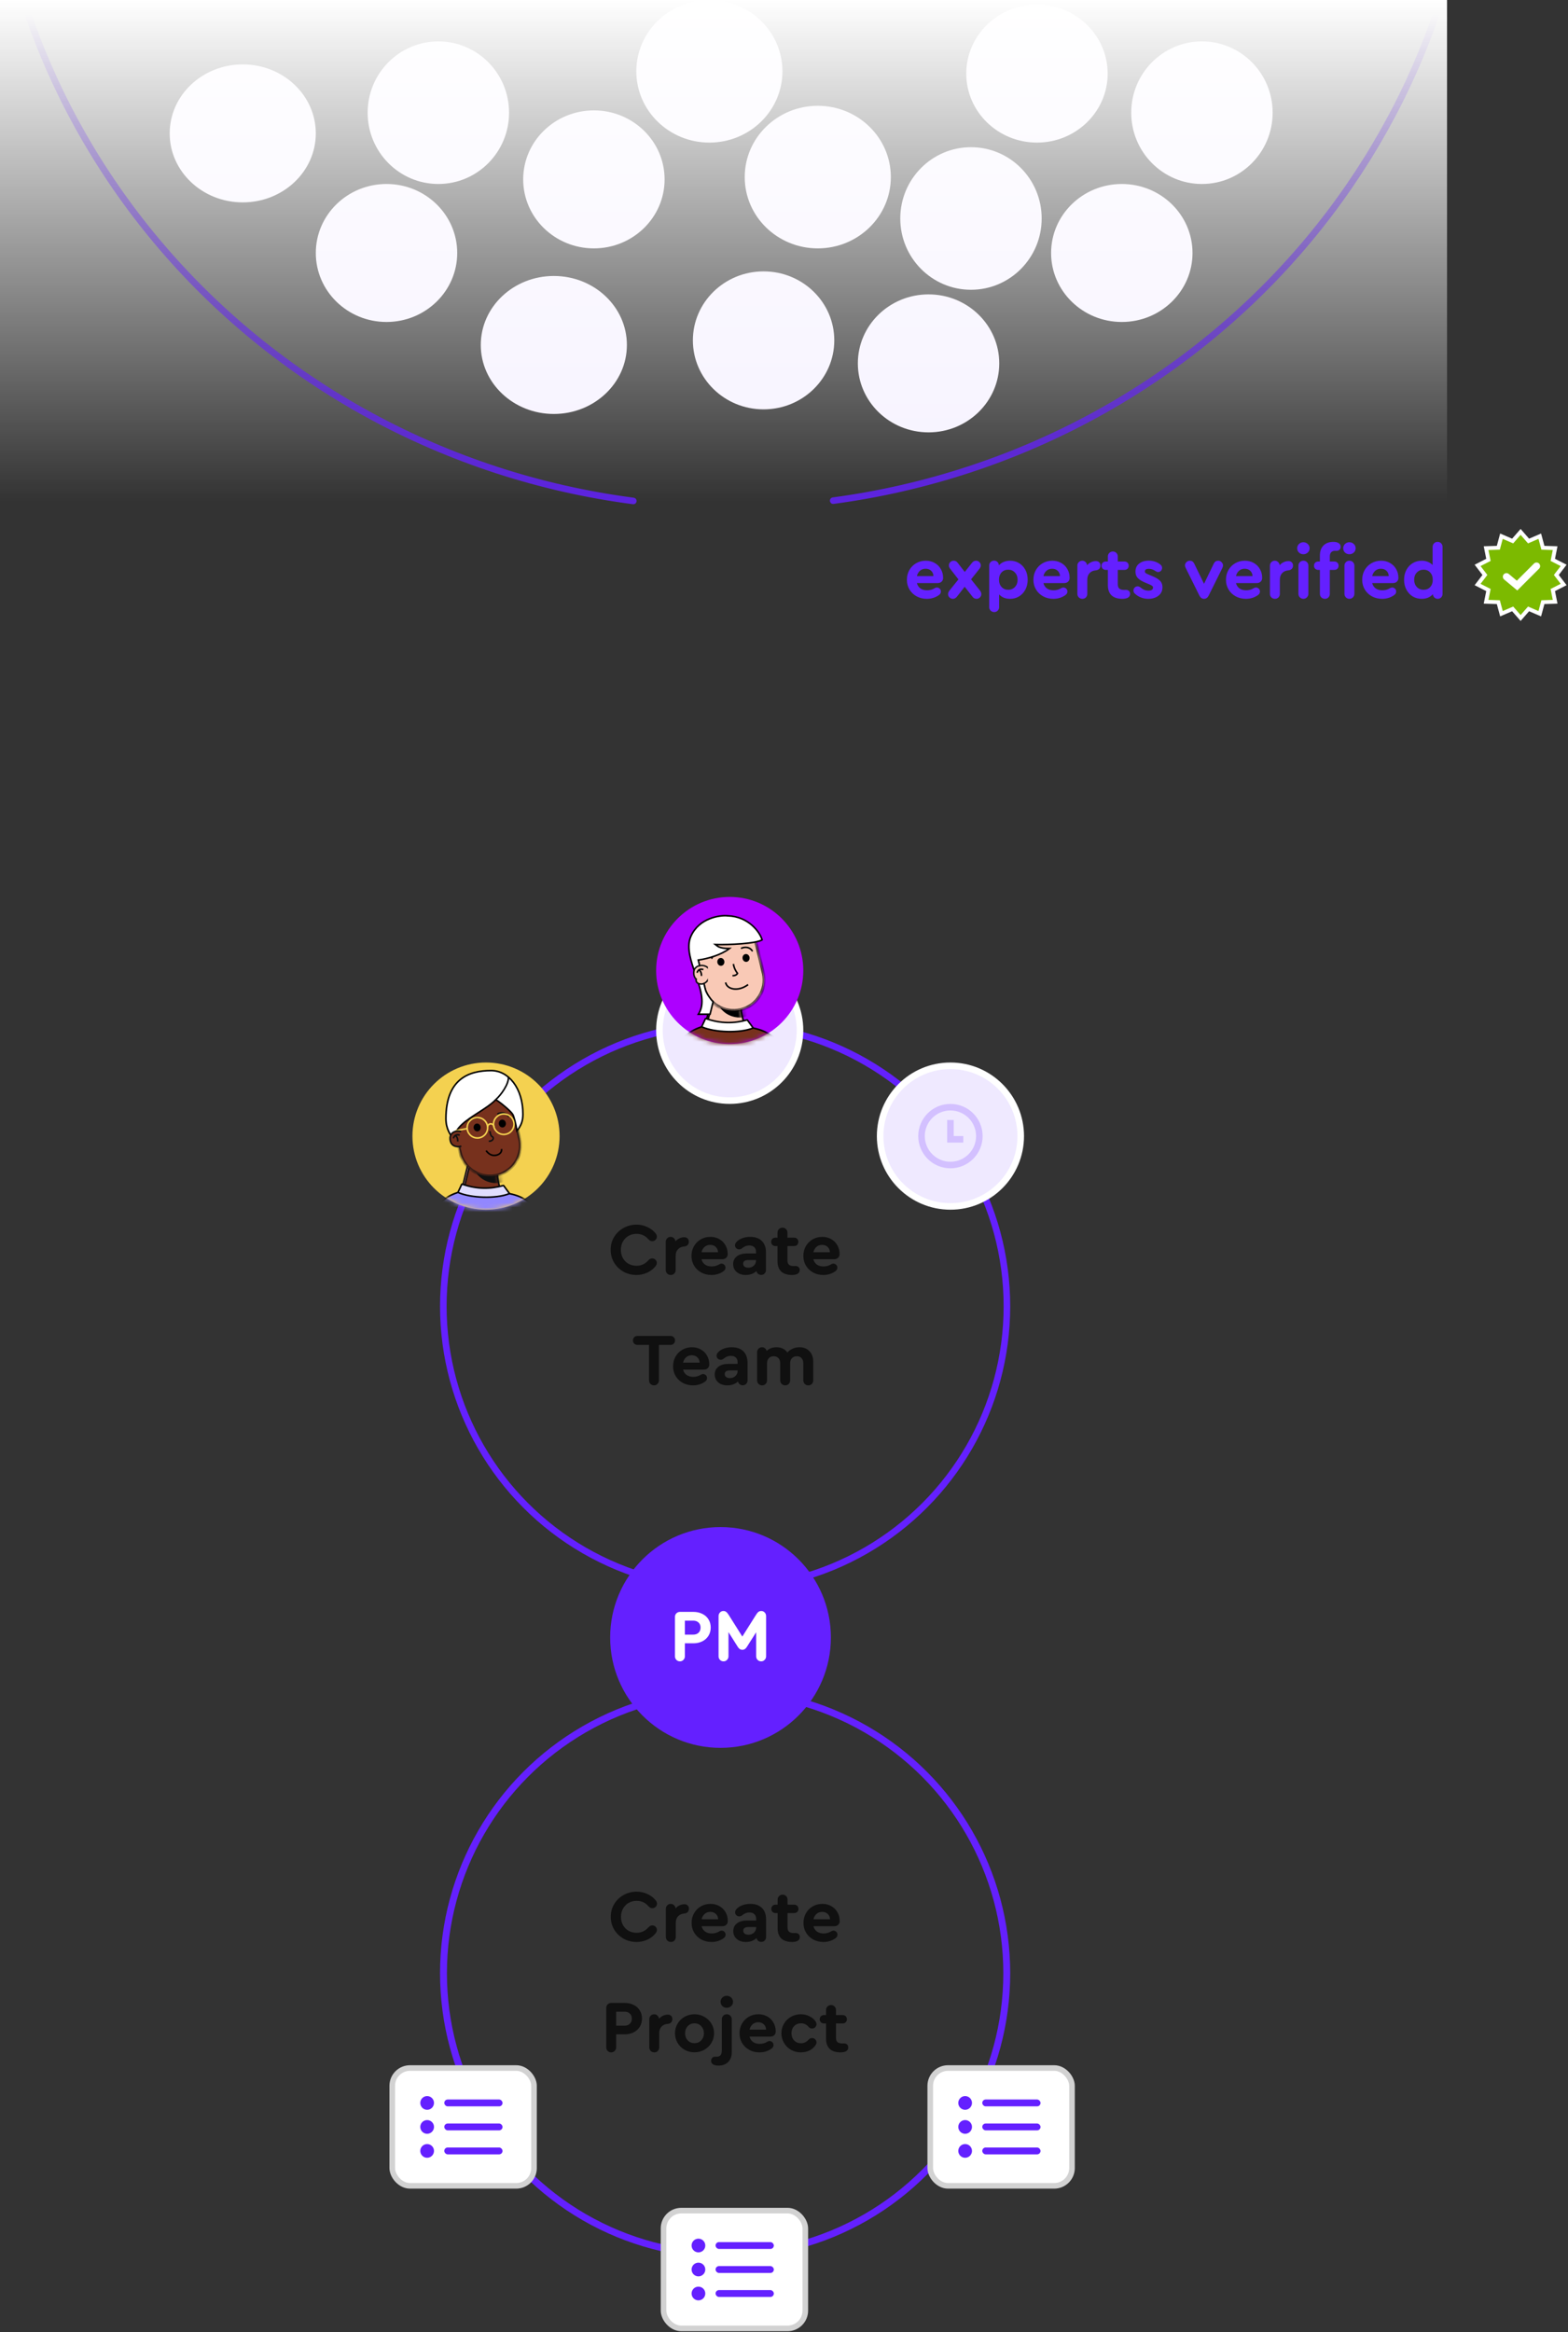 <svg width="341" height="507" viewBox="0 0 341 507" fill="none" xmlns="http://www.w3.org/2000/svg">
<rect x="0" y="0" width="341" height="507" fill="#333333" stroke="none"/>
<circle cx="157.695" cy="429" r="61.25" stroke="#6420FF" stroke-width="1.5"/>
<path d="M138.444 422.206C137.409 422.206 136.46 421.966 135.596 421.486C134.742 420.995 134.065 420.334 133.564 419.502C133.073 418.67 132.828 417.747 132.828 416.734C132.828 415.72 133.073 414.798 133.564 413.966C134.065 413.134 134.748 412.478 135.612 411.998C136.476 411.507 137.425 411.262 138.46 411.262C139.27 411.262 140.033 411.427 140.748 411.758C141.473 412.078 142.07 412.52 142.54 413.086C142.764 413.342 142.876 413.608 142.876 413.886C142.876 414.152 142.774 414.382 142.572 414.574C142.38 414.766 142.145 414.862 141.868 414.862C141.558 414.862 141.281 414.723 141.036 414.446C140.353 413.656 139.494 413.262 138.46 413.262C137.809 413.262 137.222 413.411 136.7 413.71C136.188 414.008 135.782 414.424 135.484 414.958C135.196 415.48 135.052 416.078 135.052 416.75C135.052 417.411 135.196 418.008 135.484 418.542C135.782 419.064 136.188 419.475 136.7 419.774C137.222 420.062 137.809 420.206 138.46 420.206C139.473 420.206 140.326 419.811 141.02 419.022C141.276 418.744 141.558 418.606 141.868 418.606C142.145 418.606 142.38 418.702 142.572 418.894C142.764 419.086 142.86 419.315 142.86 419.582C142.86 419.848 142.748 420.115 142.524 420.382C142.054 420.947 141.457 421.395 140.732 421.726C140.017 422.046 139.254 422.206 138.444 422.206ZM148.855 413.998C149.143 413.998 149.378 414.088 149.559 414.27C149.74 414.44 149.831 414.675 149.831 414.974C149.831 415.262 149.74 415.502 149.559 415.694C149.378 415.875 149.132 415.982 148.823 416.014C148.247 416.056 147.794 416.259 147.463 416.622C147.132 416.974 146.967 417.454 146.967 418.062V421.102C146.967 421.422 146.866 421.688 146.663 421.902C146.46 422.104 146.204 422.206 145.895 422.206C145.586 422.206 145.324 422.099 145.111 421.886C144.908 421.672 144.807 421.411 144.807 421.102V415.006C144.807 414.696 144.908 414.44 145.111 414.238C145.314 414.024 145.57 413.918 145.879 413.918C146.156 413.918 146.391 414.014 146.583 414.206C146.786 414.387 146.898 414.616 146.919 414.894C147.175 414.606 147.468 414.387 147.799 414.238C148.13 414.078 148.482 413.998 148.855 413.998ZM154.518 413.918C155.233 413.918 155.873 414.078 156.438 414.398C157.014 414.718 157.462 415.16 157.782 415.726C158.113 416.291 158.278 416.926 158.278 417.63V417.678C158.278 418.008 158.166 418.275 157.942 418.478C157.729 418.68 157.446 418.782 157.094 418.782H152.582C152.71 419.283 152.966 419.672 153.35 419.95C153.734 420.216 154.219 420.35 154.806 420.35C155.414 420.35 155.963 420.195 156.454 419.886C156.614 419.79 156.769 419.742 156.918 419.742C157.163 419.742 157.371 419.827 157.542 419.998C157.713 420.158 157.798 420.36 157.798 420.606C157.798 420.787 157.755 420.947 157.67 421.086C157.585 421.214 157.446 421.342 157.254 421.47C156.518 421.96 155.681 422.206 154.742 422.206C153.921 422.206 153.179 422.024 152.518 421.662C151.857 421.299 151.339 420.803 150.966 420.174C150.593 419.544 150.406 418.84 150.406 418.062C150.406 417.294 150.582 416.595 150.934 415.966C151.297 415.326 151.793 414.824 152.422 414.462C153.051 414.099 153.75 413.918 154.518 413.918ZM154.47 415.662C154.001 415.662 153.595 415.806 153.254 416.094C152.923 416.382 152.699 416.771 152.582 417.262H156.182C156.161 416.782 155.995 416.398 155.686 416.11C155.377 415.811 154.971 415.662 154.47 415.662ZM163.179 413.918C164.267 413.918 165.11 414.216 165.707 414.814C166.305 415.4 166.603 416.232 166.603 417.31V421.118C166.603 421.427 166.502 421.683 166.299 421.886C166.107 422.088 165.862 422.19 165.563 422.19C165.307 422.19 165.083 422.115 164.891 421.966C164.699 421.806 164.577 421.603 164.523 421.358C163.926 421.923 163.153 422.206 162.203 422.206C161.393 422.206 160.731 421.987 160.219 421.55C159.718 421.112 159.467 420.542 159.467 419.838C159.467 419.123 159.734 418.563 160.267 418.158C160.801 417.742 161.531 417.534 162.459 417.534H164.443V417.182C164.443 416.744 164.315 416.403 164.059 416.158C163.803 415.912 163.435 415.79 162.955 415.79C162.401 415.79 161.894 415.987 161.435 416.382C161.211 416.552 160.998 416.638 160.795 416.638C160.529 416.638 160.305 416.552 160.123 416.382C159.953 416.211 159.867 416.003 159.867 415.758C159.867 415.459 160.017 415.171 160.315 414.894C160.646 414.584 161.062 414.344 161.563 414.174C162.065 414.003 162.603 413.918 163.179 413.918ZM162.779 420.622C163.249 420.622 163.643 420.472 163.963 420.174C164.283 419.875 164.443 419.502 164.443 419.054V418.958H162.747C162.011 418.958 161.643 419.224 161.643 419.758C161.643 420.024 161.745 420.238 161.947 420.398C162.15 420.547 162.427 420.622 162.779 420.622ZM173.002 420.254C173.29 420.254 173.519 420.334 173.69 420.494C173.861 420.654 173.946 420.867 173.946 421.134C173.946 421.326 173.898 421.496 173.802 421.646C173.706 421.795 173.573 421.912 173.402 421.998C173.071 422.136 172.698 422.206 172.282 422.206C171.247 422.206 170.458 421.955 169.914 421.454C169.381 420.942 169.114 420.2 169.114 419.23V415.918H168.666C168.399 415.918 168.175 415.832 167.994 415.662C167.823 415.491 167.738 415.272 167.738 415.006C167.738 414.739 167.823 414.52 167.994 414.35C168.175 414.179 168.399 414.094 168.666 414.094H169.114V413.006C169.114 412.696 169.215 412.44 169.418 412.238C169.621 412.024 169.882 411.918 170.202 411.918C170.511 411.918 170.767 412.024 170.97 412.238C171.173 412.44 171.274 412.696 171.274 413.006V414.094H172.73C172.997 414.094 173.215 414.179 173.386 414.35C173.557 414.52 173.642 414.739 173.642 415.006C173.642 415.272 173.557 415.491 173.386 415.662C173.215 415.832 172.997 415.918 172.73 415.918H171.274V419.038C171.274 419.475 171.386 419.79 171.61 419.982C171.834 420.174 172.197 420.27 172.698 420.27L173.002 420.254ZM178.846 413.918C179.561 413.918 180.201 414.078 180.766 414.398C181.342 414.718 181.79 415.16 182.11 415.726C182.441 416.291 182.606 416.926 182.606 417.63V417.678C182.606 418.008 182.494 418.275 182.27 418.478C182.057 418.68 181.774 418.782 181.422 418.782H176.91C177.038 419.283 177.294 419.672 177.678 419.95C178.062 420.216 178.547 420.35 179.134 420.35C179.742 420.35 180.291 420.195 180.782 419.886C180.942 419.79 181.097 419.742 181.246 419.742C181.491 419.742 181.699 419.827 181.87 419.998C182.041 420.158 182.126 420.36 182.126 420.606C182.126 420.787 182.083 420.947 181.998 421.086C181.913 421.214 181.774 421.342 181.582 421.47C180.846 421.96 180.009 422.206 179.07 422.206C178.249 422.206 177.507 422.024 176.846 421.662C176.185 421.299 175.667 420.803 175.294 420.174C174.921 419.544 174.734 418.84 174.734 418.062C174.734 417.294 174.91 416.595 175.262 415.966C175.625 415.326 176.121 414.824 176.75 414.462C177.379 414.099 178.078 413.918 178.846 413.918ZM178.798 415.662C178.329 415.662 177.923 415.806 177.582 416.094C177.251 416.382 177.027 416.771 176.91 417.262H180.51C180.489 416.782 180.323 416.398 180.014 416.11C179.705 415.811 179.299 415.662 178.798 415.662ZM132.929 446.206C132.62 446.206 132.359 446.099 132.145 445.886C131.943 445.672 131.841 445.411 131.841 445.102V436.558C131.841 436.238 131.943 435.976 132.145 435.774C132.359 435.56 132.625 435.454 132.945 435.454H135.825C136.572 435.454 137.228 435.598 137.793 435.886C138.369 436.163 138.817 436.563 139.137 437.086C139.457 437.598 139.617 438.19 139.617 438.862C139.617 439.523 139.457 440.115 139.137 440.638C138.817 441.16 138.369 441.566 137.793 441.854C137.217 442.142 136.561 442.286 135.825 442.286H134.001V445.102C134.001 445.411 133.895 445.672 133.681 445.886C133.479 446.099 133.228 446.206 132.929 446.206ZM135.809 440.398C136.3 440.398 136.689 440.259 136.977 439.982C137.265 439.704 137.409 439.331 137.409 438.862C137.409 438.403 137.265 438.04 136.977 437.774C136.689 437.496 136.3 437.358 135.809 437.358H134.001V440.398H135.809ZM145.246 437.998C145.534 437.998 145.768 438.088 145.95 438.27C146.131 438.44 146.222 438.675 146.222 438.974C146.222 439.262 146.131 439.502 145.95 439.694C145.768 439.875 145.523 439.982 145.214 440.014C144.638 440.056 144.184 440.259 143.854 440.622C143.523 440.974 143.358 441.454 143.358 442.062V445.102C143.358 445.422 143.256 445.688 143.054 445.902C142.851 446.104 142.595 446.206 142.286 446.206C141.976 446.206 141.715 446.099 141.502 445.886C141.299 445.672 141.198 445.411 141.198 445.102V439.006C141.198 438.696 141.299 438.44 141.502 438.238C141.704 438.024 141.96 437.918 142.27 437.918C142.547 437.918 142.782 438.014 142.974 438.206C143.176 438.387 143.288 438.616 143.31 438.894C143.566 438.606 143.859 438.387 144.19 438.238C144.52 438.078 144.872 437.998 145.246 437.998ZM151.037 437.918C151.815 437.918 152.53 438.104 153.181 438.478C153.831 438.84 154.343 439.336 154.717 439.966C155.101 440.595 155.293 441.288 155.293 442.046C155.293 442.803 155.101 443.502 154.717 444.142C154.343 444.771 153.826 445.272 153.165 445.646C152.514 446.008 151.799 446.19 151.021 446.19C150.242 446.19 149.527 446.008 148.877 445.646C148.237 445.272 147.73 444.771 147.357 444.142C146.983 443.502 146.797 442.803 146.797 442.046C146.797 441.288 146.983 440.595 147.357 439.966C147.73 439.326 148.242 438.824 148.893 438.462C149.543 438.099 150.258 437.918 151.037 437.918ZM151.037 439.886C150.439 439.886 149.949 440.094 149.565 440.51C149.181 440.915 148.989 441.432 148.989 442.062C148.989 442.68 149.181 443.192 149.565 443.598C149.949 444.003 150.439 444.206 151.037 444.206C151.623 444.206 152.109 444.003 152.493 443.598C152.887 443.192 153.085 442.68 153.085 442.062C153.085 441.443 152.887 440.926 152.493 440.51C152.109 440.094 151.623 439.886 151.037 439.886ZM156.179 449.086C155.88 449.086 155.587 449.038 155.299 448.942C155.096 448.856 154.936 448.739 154.819 448.59C154.702 448.44 154.643 448.264 154.643 448.062C154.643 447.795 154.728 447.571 154.899 447.39C155.07 447.219 155.288 447.134 155.555 447.134L155.763 447.15C156.19 447.15 156.499 447.043 156.691 446.83C156.883 446.627 156.979 446.259 156.979 445.726V439.006C156.979 438.696 157.08 438.44 157.283 438.238C157.496 438.024 157.758 437.918 158.067 437.918C158.376 437.918 158.632 438.024 158.835 438.238C159.038 438.44 159.139 438.696 159.139 439.006V446.11C159.139 447.07 158.872 447.806 158.339 448.318C157.816 448.83 157.096 449.086 156.179 449.086ZM158.051 433.902C158.424 433.902 158.744 434.03 159.011 434.286C159.278 434.542 159.411 434.851 159.411 435.214C159.411 435.576 159.278 435.886 159.011 436.142C158.744 436.387 158.424 436.51 158.051 436.51C157.678 436.51 157.358 436.387 157.091 436.142C156.835 435.886 156.707 435.576 156.707 435.214C156.707 434.851 156.835 434.542 157.091 434.286C157.358 434.03 157.678 433.902 158.051 433.902ZM164.94 437.918C165.655 437.918 166.295 438.078 166.86 438.398C167.436 438.718 167.884 439.16 168.204 439.726C168.535 440.291 168.7 440.926 168.7 441.63V441.678C168.7 442.008 168.588 442.275 168.364 442.478C168.151 442.68 167.868 442.782 167.516 442.782H163.004C163.132 443.283 163.388 443.672 163.772 443.95C164.156 444.216 164.641 444.35 165.228 444.35C165.836 444.35 166.385 444.195 166.876 443.886C167.036 443.79 167.191 443.742 167.34 443.742C167.585 443.742 167.793 443.827 167.964 443.998C168.135 444.158 168.22 444.36 168.22 444.606C168.22 444.787 168.177 444.947 168.092 445.086C168.007 445.214 167.868 445.342 167.676 445.47C166.94 445.96 166.103 446.206 165.164 446.206C164.343 446.206 163.601 446.024 162.94 445.662C162.279 445.299 161.761 444.803 161.388 444.174C161.015 443.544 160.828 442.84 160.828 442.062C160.828 441.294 161.004 440.595 161.356 439.966C161.719 439.326 162.215 438.824 162.844 438.462C163.473 438.099 164.172 437.918 164.94 437.918ZM164.892 439.662C164.423 439.662 164.017 439.806 163.676 440.094C163.345 440.382 163.121 440.771 163.004 441.262H166.604C166.583 440.782 166.417 440.398 166.108 440.11C165.799 439.811 165.393 439.662 164.892 439.662ZM174.177 446.206C173.399 446.206 172.684 446.024 172.033 445.662C171.383 445.288 170.871 444.782 170.497 444.142C170.124 443.502 169.937 442.803 169.937 442.046C169.937 441.288 170.124 440.595 170.497 439.966C170.871 439.326 171.383 438.824 172.033 438.462C172.684 438.099 173.399 437.918 174.177 437.918C174.839 437.918 175.457 438.062 176.033 438.35C176.62 438.638 177.068 439.016 177.377 439.486C177.505 439.688 177.569 439.88 177.569 440.062C177.569 440.328 177.473 440.558 177.281 440.75C177.1 440.931 176.876 441.022 176.609 441.022C176.3 441.022 176.055 440.91 175.873 440.686C175.425 440.152 174.871 439.886 174.209 439.886C173.601 439.886 173.1 440.088 172.705 440.494C172.321 440.899 172.129 441.416 172.129 442.046C172.129 442.686 172.321 443.208 172.705 443.614C173.1 444.019 173.601 444.222 174.209 444.222C174.839 444.222 175.393 443.955 175.873 443.422C176.065 443.198 176.311 443.086 176.609 443.086C176.876 443.086 177.1 443.182 177.281 443.374C177.473 443.555 177.569 443.779 177.569 444.046C177.569 444.227 177.511 444.408 177.393 444.59C177.063 445.102 176.615 445.502 176.049 445.79C175.495 446.067 174.871 446.206 174.177 446.206ZM183.533 444.254C183.821 444.254 184.051 444.334 184.221 444.494C184.392 444.654 184.477 444.867 184.477 445.134C184.477 445.326 184.429 445.496 184.333 445.646C184.237 445.795 184.104 445.912 183.933 445.998C183.603 446.136 183.229 446.206 182.813 446.206C181.779 446.206 180.989 445.955 180.445 445.454C179.912 444.942 179.645 444.2 179.645 443.23V439.918H179.197C178.931 439.918 178.707 439.832 178.525 439.662C178.355 439.491 178.269 439.272 178.269 439.006C178.269 438.739 178.355 438.52 178.525 438.35C178.707 438.179 178.931 438.094 179.197 438.094H179.645V437.006C179.645 436.696 179.747 436.44 179.949 436.238C180.152 436.024 180.413 435.918 180.733 435.918C181.043 435.918 181.299 436.024 181.501 436.238C181.704 436.44 181.805 436.696 181.805 437.006V438.094H183.261C183.528 438.094 183.747 438.179 183.917 438.35C184.088 438.52 184.173 438.739 184.173 439.006C184.173 439.272 184.088 439.491 183.917 439.662C183.747 439.832 183.528 439.918 183.261 439.918H181.805V443.038C181.805 443.475 181.917 443.79 182.141 443.982C182.365 444.174 182.728 444.27 183.229 444.27L183.533 444.254Z" fill="#101010"/>
<rect x="85.305" y="449.61" width="30.827" height="25.61" rx="3.862" fill="white" stroke="#D2D2D2" stroke-width="1.22"/>
<circle cx="92.893" cy="457.198" r="1.491" fill="#6420FF"/>
<circle cx="92.893" cy="462.414" r="1.491" fill="#6420FF"/>
<circle cx="92.893" cy="467.631" r="1.491" fill="#6420FF"/>
<rect x="96.619" y="461.67" width="12.67" height="1.491" rx="0.745" fill="#6420FF"/>
<rect x="96.619" y="456.453" width="12.67" height="1.491" rx="0.745" fill="#6420FF"/>
<rect x="96.619" y="466.887" width="12.67" height="1.491" rx="0.745" fill="#6420FF"/>
<rect x="144.305" y="480.61" width="30.827" height="25.61" rx="3.862" fill="white" stroke="#D2D2D2" stroke-width="1.22"/>
<circle cx="151.893" cy="488.198" r="1.491" fill="#6420FF"/>
<circle cx="151.893" cy="493.414" r="1.491" fill="#6420FF"/>
<circle cx="151.893" cy="498.631" r="1.491" fill="#6420FF"/>
<rect x="155.619" y="492.67" width="12.67" height="1.491" rx="0.745" fill="#6420FF"/>
<rect x="155.619" y="487.453" width="12.67" height="1.491" rx="0.745" fill="#6420FF"/>
<rect x="155.619" y="497.887" width="12.67" height="1.491" rx="0.745" fill="#6420FF"/>
<rect x="202.305" y="449.61" width="30.827" height="25.61" rx="3.862" fill="white" stroke="#D2D2D2" stroke-width="1.22"/>
<circle cx="209.893" cy="457.198" r="1.491" fill="#6420FF"/>
<circle cx="209.893" cy="462.414" r="1.491" fill="#6420FF"/>
<circle cx="209.893" cy="467.631" r="1.491" fill="#6420FF"/>
<rect x="213.619" y="461.67" width="12.67" height="1.491" rx="0.745" fill="#6420FF"/>
<rect x="213.619" y="456.453" width="12.67" height="1.491" rx="0.745" fill="#6420FF"/>
<rect x="213.619" y="466.887" width="12.67" height="1.491" rx="0.745" fill="#6420FF"/>
<circle cx="156.695" cy="356" r="24" fill="#6420FF"/>
<path d="M147.874 361.192C147.565 361.192 147.303 361.085 147.09 360.872C146.887 360.659 146.786 360.397 146.786 360.088V351.544C146.786 351.224 146.887 350.963 147.09 350.76C147.303 350.547 147.57 350.44 147.89 350.44H150.77C151.517 350.44 152.173 350.584 152.738 350.872C153.314 351.149 153.762 351.549 154.082 352.072C154.402 352.584 154.562 353.176 154.562 353.848C154.562 354.509 154.402 355.101 154.082 355.624C153.762 356.147 153.314 356.552 152.738 356.84C152.162 357.128 151.506 357.272 150.77 357.272H148.946V360.088C148.946 360.397 148.839 360.659 148.626 360.872C148.423 361.085 148.173 361.192 147.874 361.192ZM150.754 355.384C151.245 355.384 151.634 355.245 151.922 354.968C152.21 354.691 152.354 354.317 152.354 353.848C152.354 353.389 152.21 353.027 151.922 352.76C151.634 352.483 151.245 352.344 150.754 352.344H148.946V355.384H150.754ZM165.55 350.248C165.849 350.248 166.1 350.355 166.302 350.568C166.505 350.781 166.606 351.048 166.606 351.368V360.088C166.606 360.397 166.5 360.659 166.286 360.872C166.084 361.085 165.833 361.192 165.534 361.192C165.225 361.192 164.964 361.085 164.75 360.872C164.548 360.659 164.446 360.397 164.446 360.088V354.872L162.462 357.992C162.313 358.237 162.158 358.413 161.998 358.52C161.838 358.627 161.652 358.68 161.438 358.68C161.236 358.68 161.049 358.627 160.878 358.52C160.718 358.413 160.564 358.237 160.414 357.992L158.43 354.84V360.088C158.43 360.397 158.324 360.659 158.11 360.872C157.908 361.085 157.657 361.192 157.358 361.192C157.049 361.192 156.788 361.085 156.574 360.872C156.372 360.659 156.27 360.397 156.27 360.088V351.368C156.27 351.048 156.372 350.781 156.574 350.568C156.777 350.355 157.028 350.248 157.326 350.248C157.561 350.248 157.758 350.312 157.918 350.44C158.089 350.557 158.27 350.771 158.462 351.08L161.438 355.8L164.414 351.08C164.606 350.771 164.782 350.557 164.942 350.44C165.113 350.312 165.316 350.248 165.55 350.248Z" fill="white"/>
<path d="M138.419 277.192C137.385 277.192 136.435 276.952 135.571 276.472C134.718 275.981 134.041 275.32 133.539 274.488C133.049 273.656 132.803 272.733 132.803 271.72C132.803 270.707 133.049 269.784 133.539 268.952C134.041 268.12 134.723 267.464 135.587 266.984C136.451 266.493 137.401 266.248 138.435 266.248C139.246 266.248 140.009 266.413 140.723 266.744C141.449 267.064 142.046 267.507 142.515 268.072C142.739 268.328 142.851 268.595 142.851 268.872C142.851 269.139 142.75 269.368 142.547 269.56C142.355 269.752 142.121 269.848 141.843 269.848C141.534 269.848 141.257 269.709 141.011 269.432C140.329 268.643 139.47 268.248 138.435 268.248C137.785 268.248 137.198 268.397 136.675 268.696C136.163 268.995 135.758 269.411 135.459 269.944C135.171 270.467 135.027 271.064 135.027 271.736C135.027 272.397 135.171 272.995 135.459 273.528C135.758 274.051 136.163 274.461 136.675 274.76C137.198 275.048 137.785 275.192 138.435 275.192C139.449 275.192 140.302 274.797 140.995 274.008C141.251 273.731 141.534 273.592 141.843 273.592C142.121 273.592 142.355 273.688 142.547 273.88C142.739 274.072 142.835 274.301 142.835 274.568C142.835 274.835 142.723 275.101 142.499 275.368C142.03 275.933 141.433 276.381 140.707 276.712C139.993 277.032 139.23 277.192 138.419 277.192ZM148.831 268.984C149.119 268.984 149.354 269.075 149.535 269.256C149.716 269.427 149.807 269.661 149.807 269.96C149.807 270.248 149.716 270.488 149.535 270.68C149.354 270.861 149.108 270.968 148.799 271C148.223 271.043 147.77 271.245 147.439 271.608C147.108 271.96 146.943 272.44 146.943 273.048V276.088C146.943 276.408 146.842 276.675 146.639 276.888C146.436 277.091 146.18 277.192 145.871 277.192C145.562 277.192 145.3 277.085 145.087 276.872C144.884 276.659 144.783 276.397 144.783 276.088V269.992C144.783 269.683 144.884 269.427 145.087 269.224C145.29 269.011 145.546 268.904 145.855 268.904C146.132 268.904 146.367 269 146.559 269.192C146.762 269.373 146.874 269.603 146.895 269.88C147.151 269.592 147.444 269.373 147.775 269.224C148.106 269.064 148.458 268.984 148.831 268.984ZM154.494 268.904C155.208 268.904 155.848 269.064 156.414 269.384C156.99 269.704 157.438 270.147 157.758 270.712C158.088 271.277 158.254 271.912 158.254 272.616V272.664C158.254 272.995 158.142 273.261 157.918 273.464C157.704 273.667 157.422 273.768 157.07 273.768H152.558C152.686 274.269 152.942 274.659 153.326 274.936C153.71 275.203 154.195 275.336 154.782 275.336C155.39 275.336 155.939 275.181 156.43 274.872C156.59 274.776 156.744 274.728 156.894 274.728C157.139 274.728 157.347 274.813 157.518 274.984C157.688 275.144 157.774 275.347 157.774 275.592C157.774 275.773 157.731 275.933 157.646 276.072C157.56 276.2 157.422 276.328 157.23 276.456C156.494 276.947 155.656 277.192 154.718 277.192C153.896 277.192 153.155 277.011 152.494 276.648C151.832 276.285 151.315 275.789 150.942 275.16C150.568 274.531 150.382 273.827 150.382 273.048C150.382 272.28 150.558 271.581 150.91 270.952C151.272 270.312 151.768 269.811 152.398 269.448C153.027 269.085 153.726 268.904 154.494 268.904ZM154.446 270.648C153.976 270.648 153.571 270.792 153.23 271.08C152.899 271.368 152.675 271.757 152.558 272.248H156.158C156.136 271.768 155.971 271.384 155.662 271.096C155.352 270.797 154.947 270.648 154.446 270.648ZM163.155 268.904C164.243 268.904 165.086 269.203 165.683 269.8C166.281 270.387 166.579 271.219 166.579 272.296V276.104C166.579 276.413 166.478 276.669 166.275 276.872C166.083 277.075 165.838 277.176 165.539 277.176C165.283 277.176 165.059 277.101 164.867 276.952C164.675 276.792 164.553 276.589 164.499 276.344C163.902 276.909 163.129 277.192 162.179 277.192C161.369 277.192 160.707 276.973 160.195 276.536C159.694 276.099 159.443 275.528 159.443 274.824C159.443 274.109 159.71 273.549 160.243 273.144C160.777 272.728 161.507 272.52 162.435 272.52H164.419V272.168C164.419 271.731 164.291 271.389 164.035 271.144C163.779 270.899 163.411 270.776 162.931 270.776C162.377 270.776 161.87 270.973 161.411 271.368C161.187 271.539 160.974 271.624 160.771 271.624C160.505 271.624 160.281 271.539 160.099 271.368C159.929 271.197 159.843 270.989 159.843 270.744C159.843 270.445 159.993 270.157 160.291 269.88C160.622 269.571 161.038 269.331 161.539 269.16C162.041 268.989 162.579 268.904 163.155 268.904ZM162.755 275.608C163.225 275.608 163.619 275.459 163.939 275.16C164.259 274.861 164.419 274.488 164.419 274.04V273.944H162.723C161.987 273.944 161.619 274.211 161.619 274.744C161.619 275.011 161.721 275.224 161.923 275.384C162.126 275.533 162.403 275.608 162.755 275.608ZM172.978 275.24C173.266 275.24 173.495 275.32 173.666 275.48C173.837 275.64 173.922 275.853 173.922 276.12C173.922 276.312 173.874 276.483 173.778 276.632C173.682 276.781 173.549 276.899 173.378 276.984C173.047 277.123 172.674 277.192 172.258 277.192C171.223 277.192 170.434 276.941 169.89 276.44C169.357 275.928 169.09 275.187 169.09 274.216V270.904H168.642C168.375 270.904 168.151 270.819 167.97 270.648C167.799 270.477 167.714 270.259 167.714 269.992C167.714 269.725 167.799 269.507 167.97 269.336C168.151 269.165 168.375 269.08 168.642 269.08H169.09V267.992C169.09 267.683 169.191 267.427 169.394 267.224C169.597 267.011 169.858 266.904 170.178 266.904C170.487 266.904 170.743 267.011 170.946 267.224C171.149 267.427 171.25 267.683 171.25 267.992V269.08H172.706C172.973 269.08 173.191 269.165 173.362 269.336C173.533 269.507 173.618 269.725 173.618 269.992C173.618 270.259 173.533 270.477 173.362 270.648C173.191 270.819 172.973 270.904 172.706 270.904H171.25V274.024C171.25 274.461 171.362 274.776 171.586 274.968C171.81 275.16 172.173 275.256 172.674 275.256L172.978 275.24ZM178.822 268.904C179.537 268.904 180.177 269.064 180.742 269.384C181.318 269.704 181.766 270.147 182.086 270.712C182.417 271.277 182.582 271.912 182.582 272.616V272.664C182.582 272.995 182.47 273.261 182.246 273.464C182.033 273.667 181.75 273.768 181.398 273.768H176.886C177.014 274.269 177.27 274.659 177.654 274.936C178.038 275.203 178.523 275.336 179.11 275.336C179.718 275.336 180.267 275.181 180.758 274.872C180.918 274.776 181.073 274.728 181.222 274.728C181.467 274.728 181.675 274.813 181.846 274.984C182.017 275.144 182.102 275.347 182.102 275.592C182.102 275.773 182.059 275.933 181.974 276.072C181.889 276.2 181.75 276.328 181.558 276.456C180.822 276.947 179.985 277.192 179.046 277.192C178.225 277.192 177.483 277.011 176.822 276.648C176.161 276.285 175.643 275.789 175.27 275.16C174.897 274.531 174.71 273.827 174.71 273.048C174.71 272.28 174.886 271.581 175.238 270.952C175.601 270.312 176.097 269.811 176.726 269.448C177.355 269.085 178.054 268.904 178.822 268.904ZM178.774 270.648C178.305 270.648 177.899 270.792 177.558 271.08C177.227 271.368 177.003 271.757 176.886 272.248H180.486C180.465 271.768 180.299 271.384 179.99 271.096C179.681 270.797 179.275 270.648 178.774 270.648ZM142.219 301.192C141.92 301.192 141.664 301.085 141.451 300.872C141.248 300.659 141.147 300.397 141.147 300.088V292.392H138.635C138.358 292.392 138.123 292.301 137.931 292.12C137.739 291.928 137.643 291.693 137.643 291.416C137.643 291.139 137.739 290.909 137.931 290.728C138.123 290.536 138.358 290.44 138.635 290.44H145.819C146.107 290.44 146.342 290.536 146.523 290.728C146.715 290.909 146.811 291.139 146.811 291.416C146.811 291.693 146.715 291.928 146.523 292.12C146.331 292.301 146.096 292.392 145.819 292.392H143.307V300.088C143.307 300.397 143.2 300.659 142.987 300.872C142.784 301.085 142.528 301.192 142.219 301.192ZM150.486 292.904C151.201 292.904 151.841 293.064 152.406 293.384C152.982 293.704 153.43 294.147 153.75 294.712C154.081 295.277 154.246 295.912 154.246 296.616V296.664C154.246 296.995 154.134 297.261 153.91 297.464C153.697 297.667 153.414 297.768 153.062 297.768H148.55C148.678 298.269 148.934 298.659 149.318 298.936C149.702 299.203 150.187 299.336 150.774 299.336C151.382 299.336 151.931 299.181 152.422 298.872C152.582 298.776 152.737 298.728 152.886 298.728C153.131 298.728 153.339 298.813 153.51 298.984C153.681 299.144 153.766 299.347 153.766 299.592C153.766 299.773 153.723 299.933 153.638 300.072C153.553 300.2 153.414 300.328 153.222 300.456C152.486 300.947 151.649 301.192 150.71 301.192C149.889 301.192 149.147 301.011 148.486 300.648C147.825 300.285 147.307 299.789 146.934 299.16C146.561 298.531 146.374 297.827 146.374 297.048C146.374 296.28 146.55 295.581 146.902 294.952C147.265 294.312 147.761 293.811 148.39 293.448C149.019 293.085 149.718 292.904 150.486 292.904ZM150.438 294.648C149.969 294.648 149.563 294.792 149.222 295.08C148.891 295.368 148.667 295.757 148.55 296.248H152.15C152.129 295.768 151.963 295.384 151.654 295.096C151.345 294.797 150.939 294.648 150.438 294.648ZM159.147 292.904C160.235 292.904 161.078 293.203 161.675 293.8C162.273 294.387 162.571 295.219 162.571 296.296V300.104C162.571 300.413 162.47 300.669 162.267 300.872C162.075 301.075 161.83 301.176 161.531 301.176C161.275 301.176 161.051 301.101 160.859 300.952C160.667 300.792 160.545 300.589 160.491 300.344C159.894 300.909 159.121 301.192 158.171 301.192C157.361 301.192 156.699 300.973 156.187 300.536C155.686 300.099 155.435 299.528 155.435 298.824C155.435 298.109 155.702 297.549 156.235 297.144C156.769 296.728 157.499 296.52 158.427 296.52H160.411V296.168C160.411 295.731 160.283 295.389 160.027 295.144C159.771 294.899 159.403 294.776 158.923 294.776C158.369 294.776 157.862 294.973 157.403 295.368C157.179 295.539 156.966 295.624 156.763 295.624C156.497 295.624 156.273 295.539 156.091 295.368C155.921 295.197 155.835 294.989 155.835 294.744C155.835 294.445 155.985 294.157 156.283 293.88C156.614 293.571 157.03 293.331 157.531 293.16C158.033 292.989 158.571 292.904 159.147 292.904ZM158.747 299.608C159.217 299.608 159.611 299.459 159.931 299.16C160.251 298.861 160.411 298.488 160.411 298.04V297.944H158.715C157.979 297.944 157.611 298.211 157.611 298.744C157.611 299.011 157.713 299.224 157.915 299.384C158.118 299.533 158.395 299.608 158.747 299.608ZM173.866 292.904C174.783 292.904 175.509 293.192 176.042 293.768C176.586 294.333 176.858 295.107 176.858 296.088V300.088C176.858 300.408 176.757 300.675 176.554 300.888C176.351 301.091 176.095 301.192 175.786 301.192C175.477 301.192 175.215 301.085 175.002 300.872C174.799 300.659 174.698 300.397 174.698 300.088V296.392C174.698 295.923 174.57 295.549 174.314 295.272C174.069 294.995 173.727 294.856 173.29 294.856C172.863 294.856 172.511 294.995 172.234 295.272C171.967 295.549 171.834 295.907 171.834 296.344V300.088C171.834 300.408 171.733 300.675 171.53 300.888C171.327 301.091 171.071 301.192 170.762 301.192C170.453 301.192 170.191 301.085 169.978 300.872C169.775 300.659 169.674 300.397 169.674 300.088V296.392C169.674 295.923 169.546 295.549 169.29 295.272C169.034 294.995 168.693 294.856 168.266 294.856C167.829 294.856 167.477 294.995 167.21 295.272C166.943 295.549 166.81 295.923 166.81 296.392V300.088C166.81 300.408 166.709 300.675 166.506 300.888C166.303 301.091 166.047 301.192 165.738 301.192C165.429 301.192 165.167 301.085 164.954 300.872C164.751 300.659 164.65 300.397 164.65 300.088V293.992C164.65 293.683 164.751 293.427 164.954 293.224C165.157 293.011 165.413 292.904 165.722 292.904C165.967 292.904 166.181 292.979 166.362 293.128C166.543 293.267 166.666 293.459 166.73 293.704C167.295 293.171 168.01 292.904 168.874 292.904C169.386 292.904 169.839 293 170.234 293.192C170.639 293.384 170.97 293.667 171.226 294.04C171.546 293.688 171.935 293.411 172.394 293.208C172.853 293.005 173.343 292.904 173.866 292.904Z" fill="#101010"/>
<circle cx="157.695" cy="284" r="61.284" stroke="#6420FF" stroke-width="1.432"/>
<circle cx="158.695" cy="224" r="15.287" fill="#EFE9FF" stroke="white" stroke-width="1.427"/>
<circle cx="206.695" cy="247" r="15.287" fill="#EFE9FF" stroke="white" stroke-width="1.427"/>
<g opacity="0.2">
<path d="M206.695 243.5V247.7H209.495" stroke="#6420FF" stroke-width="1.427"/>
<circle cx="206.695" cy="247" r="6.287" stroke="#6420FF" stroke-width="1.427"/>
</g>
<circle cx="105.695" cy="247" r="16" fill="#F4D150"/>
<mask id="mask0_1239_88418" style="mask-type:alpha" maskUnits="userSpaceOnUse" x="89" y="231" width="33" height="32">
<circle cx="105.695" cy="247" r="16" fill="#FFF9ED"/>
</mask>
<g mask="url(#mask0_1239_88418)">
<path d="M110.108 262.48C108.876 260.768 107.912 256.603 107.797 254.948L101.935 252.424L99.496 262.48H110.108Z" fill="#FC909F" stroke="#101010" stroke-width="0.342"/>
<mask id="mask1_1239_88418" style="mask-type:alpha" maskUnits="userSpaceOnUse" x="99" y="252" width="12" height="11">
<path d="M110.108 262.48C108.876 260.768 107.912 256.603 107.797 254.948L101.935 252.424L99.496 262.48H110.108Z" fill="#FFEDEF"/>
</mask>
<g mask="url(#mask1_1239_88418)">
<ellipse cx="107.846" cy="252.301" rx="5.049" ry="4.621" fill="#101010"/>
</g>
<g clip-path="url(#clip0_1239_88418)">
<path d="M110.458 262.819C109.225 261.108 108.261 256.943 108.147 255.288L102.285 252.764L99.846 262.819H110.458Z" fill="#77311D" stroke="#101010" stroke-width="0.342"/>
<mask id="mask2_1239_88418" style="mask-type:alpha" maskUnits="userSpaceOnUse" x="99" y="252" width="12" height="11">
<path d="M110.456 262.821C109.223 261.11 108.259 256.945 108.145 255.29L102.283 252.766L99.844 262.821H110.456Z" fill="#AC6651"/>
</mask>
<g mask="url(#mask2_1239_88418)">
<ellipse cx="107.889" cy="252.594" rx="5.049" ry="4.621" fill="#101010"/>
</g>
<mask id="path-40-inside-1_1239_88418" fill="white">
<path fill-rule="evenodd" clip-rule="evenodd" d="M113.018 247.548C113.015 247.535 113.012 247.521 113.009 247.507C113.005 247.494 113.002 247.48 112.999 247.466L111.603 241.64C111.6 241.628 111.597 241.616 111.594 241.603C111.591 241.591 111.588 241.579 111.585 241.566L111.584 241.56L111.584 241.56C110.709 238.013 107.134 235.832 103.576 236.685C100.018 237.537 97.819 241.101 98.647 244.659L98.647 244.659L100.207 251.171L100.231 251.165C101.31 254.405 104.708 256.336 108.09 255.526C111.472 254.715 113.626 251.454 113.12 248.078L113.144 248.072L113.018 247.548Z"/>
</mask>
<path fill-rule="evenodd" clip-rule="evenodd" d="M113.018 247.548C113.015 247.535 113.012 247.521 113.009 247.507C113.005 247.494 113.002 247.48 112.999 247.466L111.603 241.64C111.6 241.628 111.597 241.616 111.594 241.603C111.591 241.591 111.588 241.579 111.585 241.566L111.584 241.56L111.584 241.56C110.709 238.013 107.134 235.832 103.576 236.685C100.018 237.537 97.819 241.101 98.647 244.659L98.647 244.659L100.207 251.171L100.231 251.165C101.31 254.405 104.708 256.336 108.09 255.526C111.472 254.715 113.626 251.454 113.12 248.078L113.144 248.072L113.018 247.548Z" fill="#77311D"/>
<path d="M113.018 247.548L112.685 247.626L112.686 247.628L113.018 247.548ZM112.999 247.466L112.666 247.546L112.666 247.548L112.999 247.466ZM111.603 241.64L111.27 241.718L111.27 241.72L111.603 241.64ZM111.585 241.566L111.252 241.646L111.253 241.648L111.585 241.566ZM111.584 241.56L111.917 241.48L111.837 241.148L111.504 241.227L111.584 241.56ZM111.584 241.56L111.251 241.642L111.333 241.972L111.663 241.893L111.584 241.56ZM103.576 236.685L103.656 237.017L103.656 237.017L103.576 236.685ZM98.647 244.659L98.727 244.992L99.057 244.912L98.98 244.582L98.647 244.659ZM98.647 244.659L98.566 244.327L98.234 244.407L98.314 244.739L98.647 244.659ZM100.207 251.171L99.874 251.251L99.954 251.584L100.287 251.504L100.207 251.171ZM100.231 251.165L100.556 251.057L100.457 250.759L100.152 250.833L100.231 251.165ZM108.09 255.526L108.01 255.193L108.01 255.193L108.09 255.526ZM113.12 248.078L113.04 247.745L112.735 247.818L112.781 248.128L113.12 248.078ZM113.144 248.072L113.224 248.405L113.557 248.325L113.477 247.992L113.144 248.072ZM113.352 247.471C113.349 247.456 113.345 247.442 113.342 247.428L112.676 247.587C112.679 247.6 112.682 247.613 112.685 247.626L113.352 247.471ZM113.342 247.428C113.338 247.413 113.335 247.399 113.331 247.384L112.666 247.548C112.67 247.561 112.673 247.574 112.676 247.587L113.342 247.428ZM111.27 241.72L112.666 247.546L113.332 247.386L111.936 241.56L111.27 241.72ZM111.936 241.562C111.933 241.549 111.93 241.536 111.927 241.523L111.261 241.683C111.264 241.695 111.267 241.706 111.27 241.718L111.936 241.562ZM111.927 241.523C111.924 241.511 111.921 241.498 111.918 241.485L111.253 241.648C111.256 241.66 111.258 241.671 111.261 241.683L111.927 241.523ZM111.251 241.64L111.252 241.646L111.918 241.487L111.917 241.48L111.251 241.64ZM111.663 241.893L111.663 241.893L111.504 241.227L111.504 241.227L111.663 241.893ZM111.916 241.478C110.996 237.748 107.237 235.455 103.496 236.352L103.656 237.017C107.031 236.209 110.422 238.278 111.251 241.642L111.916 241.478ZM103.496 236.352C99.755 237.248 97.443 240.996 98.314 244.737L98.98 244.582C98.195 241.207 100.281 237.826 103.656 237.017L103.496 236.352ZM98.727 244.992L98.727 244.992L98.567 244.327L98.566 244.327L98.727 244.992ZM100.54 251.092L98.98 244.58L98.314 244.739L99.874 251.251L100.54 251.092ZM100.152 250.833L100.127 250.838L100.287 251.504L100.311 251.498L100.152 250.833ZM99.906 251.274C101.041 254.68 104.613 256.711 108.17 255.858L108.01 255.193C104.802 255.961 101.579 254.13 100.556 251.057L99.906 251.274ZM108.17 255.858C111.726 255.006 113.991 251.578 113.458 248.027L112.781 248.128C113.262 251.331 111.218 254.424 108.01 255.193L108.17 255.858ZM113.064 247.739L113.04 247.745L113.199 248.41L113.224 248.405L113.064 247.739ZM112.686 247.628L112.811 248.152L113.477 247.992L113.351 247.469L112.686 247.628Z" fill="#101010" mask="url(#path-40-inside-1_1239_88418)"/>
</g>
<path d="M105.712 250.159C106.135 250.711 106.775 251.322 107.764 251.183C108.752 251.043 109.192 250.362 109.062 249.81" stroke="black" stroke-width="0.342"/>
<path d="M108.275 242.147C108.76 241.918 109.901 241.71 110.586 242.703" stroke="#101010" stroke-width="0.342" stroke-linecap="round"/>
<path d="M101.821 244.313C101.998 243.807 102.649 242.847 103.837 243.055" stroke="#101010" stroke-width="0.342" stroke-linecap="round"/>
<path d="M113.727 242.236C113.727 236.58 110.607 232.754 106.806 232.754C101.937 232.754 96.977 234.58 96.977 243.217C96.977 245.353 97.889 246.945 99.164 248.119C99.037 247.959 98.933 247.816 98.865 247.698C98.618 245.389 101.361 243.617 104.046 241.882C105.471 240.962 106.879 240.052 107.815 239.078C108.636 239.543 111.049 241.492 111.509 242.281C111.756 242.704 112.152 244.152 112.423 245.843C113.307 244.781 113.727 243.717 113.727 242.236Z" fill="white" stroke="black" stroke-width="0.342"/>
<path d="M107.867 239.023C108.995 238.001 110.681 235.668 110.573 234.152" stroke="black" stroke-width="0.342"/>
<ellipse cx="103.768" cy="245.122" rx="0.77" ry="0.856" transform="rotate(-6.776 103.768 245.122)" fill="black"/>
<ellipse cx="109.248" cy="244.266" rx="0.77" ry="0.856" transform="rotate(-6.276 109.248 244.266)" fill="black"/>
<circle cx="109.556" cy="244.414" r="2.225" stroke="#F4D150" stroke-width="0.342"/>
<circle cx="103.822" cy="245.185" r="2.225" stroke="#F4D150" stroke-width="0.342"/>
<path d="M107.416 245.015C107.416 244.833 107.344 244.659 107.216 244.531C107.087 244.402 106.913 244.33 106.732 244.33C106.55 244.33 106.376 244.402 106.247 244.531C106.119 244.659 106.047 244.833 106.047 245.015" stroke="#F4D150" stroke-width="0.342"/>
<path d="M101.64 245.355L99.072 245.826" stroke="#F4D150" stroke-width="0.342"/>
<path d="M106.549 245.915C106.566 246.244 106.694 246.949 107.067 247.138C107.532 247.375 107.167 248.161 106.296 248.111" stroke="#101010" stroke-width="0.342"/>
<path d="M100.223 246.179C100.024 246.113 99.809 246.078 99.588 246.078C98.69 246.078 97.962 246.634 98.048 247.661C98.137 248.731 98.776 249.116 99.674 249.116C99.774 249.116 99.872 249.107 99.967 249.091C100.07 249.072 100.17 249.044 100.266 249.008" stroke="#101010" stroke-width="0.685"/>
<path d="M100.309 248.991C100.114 249.072 99.899 249.116 99.674 249.116C98.776 249.116 98.137 248.731 98.048 247.661C97.962 246.634 98.69 246.078 99.588 246.078C99.857 246.078 100.118 246.13 100.352 246.226L100.309 248.991Z" fill="#77311D"/>
<path d="M99.967 246.807C99.625 246.65 98.871 246.567 98.598 247.491" stroke="#101010" stroke-width="0.342"/>
<path d="M99.068 246.848C99.254 247.005 99.608 247.49 99.539 248.174" stroke="#101010" stroke-width="0.342"/>
<path d="M117.409 263.816H94.018C95.413 261.305 97.397 259.707 100.613 258.973C101.984 258.661 103.58 258.505 105.454 258.505C106.263 258.505 106.892 258.629 107.49 258.791C107.711 258.852 107.934 258.919 108.162 258.989C108.538 259.103 108.929 259.222 109.352 259.319L109.364 259.322L109.376 259.323C113.324 259.648 115.691 261.402 117.409 263.816Z" fill="#9287FF" stroke="black" stroke-width="0.342"/>
<path d="M99.628 259.16L100.412 257.483C100.43 257.443 100.477 257.424 100.518 257.439C103.764 258.588 106.717 258.507 109.453 257.745C109.488 257.735 109.525 257.748 109.546 257.777L110.738 259.407C110.771 259.452 110.754 259.515 110.702 259.536C107.826 260.665 102.43 260.473 99.67 259.273C99.626 259.254 99.608 259.203 99.628 259.16Z" fill="#E0DDFF" stroke="black" stroke-width="0.342"/>
</g>
<circle cx="158.695" cy="211" r="16" fill="#AD00FF"/>
<mask id="mask3_1239_88418" style="mask-type:alpha" maskUnits="userSpaceOnUse" x="142" y="195" width="33" height="32">
<circle cx="158.695" cy="211" r="16" fill="#FFEDEF"/>
</mask>
<g mask="url(#mask3_1239_88418)">
<path d="M163.104 226.482C161.872 224.77 160.908 220.605 160.794 218.95L154.931 216.426L152.492 226.482H163.104Z" fill="#FC909F" stroke="black" stroke-width="0.342"/>
<mask id="mask4_1239_88418" style="mask-type:alpha" maskUnits="userSpaceOnUse" x="152" y="216" width="12" height="11">
<path d="M163.104 226.482C161.872 224.77 160.908 220.605 160.794 218.95L154.931 216.426L152.492 226.482H163.104Z" fill="#FFEDEF"/>
</mask>
<g mask="url(#mask4_1239_88418)">
<ellipse cx="160.842" cy="216.303" rx="5.049" ry="4.621" fill="black"/>
</g>
<g clip-path="url(#clip1_1239_88418)">
<path d="M163.454 225.966C162.221 224.254 161.257 220.945 161.143 219.29L155.281 216.766L152.842 225.966H163.454Z" fill="#F9C9B6" stroke="black" stroke-width="0.342"/>
<mask id="mask5_1239_88418" style="mask-type:alpha" maskUnits="userSpaceOnUse" x="152" y="216" width="12" height="11">
<path d="M163.454 226.821C162.221 225.11 161.257 220.945 161.143 219.29L155.281 216.766L152.842 226.821H163.454Z" fill="#F9C9B6"/>
</mask>
<g mask="url(#mask5_1239_88418)">
<g style="mix-blend-mode:multiply">
<ellipse cx="160.885" cy="216.596" rx="5.049" ry="4.621" fill="black"/>
</g>
</g>
<mask id="path-68-inside-2_1239_88418" fill="white">
<path fill-rule="evenodd" clip-rule="evenodd" d="M166.015 211.55C166.011 211.537 166.008 211.523 166.005 211.509C166.002 211.496 165.998 211.482 165.995 211.468L164.599 205.642C164.596 205.63 164.593 205.617 164.59 205.605C164.587 205.593 164.584 205.581 164.581 205.568L164.58 205.562L164.58 205.562C163.705 202.015 160.13 199.834 156.572 200.687C153.014 201.539 150.815 205.103 151.643 208.661L151.643 208.661L153.097 214.731L153.098 214.73C154.006 218.231 157.554 220.374 161.086 219.528C164.618 218.681 166.81 215.163 166.033 211.631L166.034 211.631L166.015 211.55Z"/>
</mask>
<path fill-rule="evenodd" clip-rule="evenodd" d="M166.015 211.55C166.011 211.537 166.008 211.523 166.005 211.509C166.002 211.496 165.998 211.482 165.995 211.468L164.599 205.642C164.596 205.63 164.593 205.617 164.59 205.605C164.587 205.593 164.584 205.581 164.581 205.568L164.58 205.562L164.58 205.562C163.705 202.015 160.13 199.834 156.572 200.687C153.014 201.539 150.815 205.103 151.643 208.661L151.643 208.661L153.097 214.731L153.098 214.73C154.006 218.231 157.554 220.374 161.086 219.528C164.618 218.681 166.81 215.163 166.033 211.631L166.034 211.631L166.015 211.55Z" fill="#F9C9B6"/>
<path d="M166.015 211.55L165.681 211.628L165.682 211.63L166.015 211.55ZM165.995 211.468L165.662 211.548L165.662 211.55L165.995 211.468ZM164.599 205.642L164.266 205.72L164.266 205.722L164.599 205.642ZM164.59 205.605L164.923 205.525L164.923 205.525L164.59 205.605ZM164.581 205.568L164.248 205.648L164.249 205.65L164.581 205.568ZM164.58 205.562L164.913 205.482L164.833 205.15L164.5 205.229L164.58 205.562ZM164.58 205.562L164.247 205.644L164.329 205.974L164.659 205.895L164.58 205.562ZM156.572 200.687L156.492 200.354L156.492 200.354L156.572 200.687ZM151.643 208.661L151.723 208.994L152.053 208.914L151.977 208.584L151.643 208.661ZM151.643 208.661L151.563 208.329L151.23 208.409L151.31 208.741L151.643 208.661ZM153.097 214.731L152.764 214.81L152.844 215.143L153.177 215.064L153.097 214.731ZM153.098 214.73L153.43 214.644L153.345 214.319L153.018 214.397L153.098 214.73ZM166.033 211.631L165.953 211.298L165.626 211.377L165.699 211.705L166.033 211.631ZM166.034 211.631L166.114 211.964L166.447 211.884L166.367 211.551L166.034 211.631ZM166.348 211.473C166.345 211.458 166.341 211.444 166.338 211.43L165.672 211.589C165.675 211.602 165.678 211.615 165.681 211.628L166.348 211.473ZM166.338 211.43C166.334 211.415 166.331 211.401 166.327 211.386L165.662 211.55C165.666 211.563 165.669 211.576 165.672 211.589L166.338 211.43ZM164.266 205.722L165.662 211.548L166.328 211.388L164.932 205.562L164.266 205.722ZM164.932 205.564C164.929 205.551 164.926 205.538 164.923 205.525L164.257 205.685C164.26 205.697 164.263 205.708 164.266 205.72L164.932 205.564ZM164.923 205.525C164.92 205.513 164.917 205.5 164.914 205.487L164.249 205.65C164.252 205.662 164.255 205.673 164.257 205.685L164.923 205.525ZM164.247 205.642L164.248 205.648L164.914 205.489L164.913 205.482L164.247 205.642ZM164.659 205.895L164.659 205.895L164.5 205.229L164.5 205.229L164.659 205.895ZM164.912 205.48C163.993 201.75 160.233 199.457 156.492 200.354L156.652 201.019C160.027 200.211 163.418 202.28 164.247 205.644L164.912 205.48ZM156.492 200.354C152.751 201.25 150.439 204.998 151.31 208.739L151.977 208.584C151.191 205.209 153.277 201.828 156.652 201.019L156.492 200.354ZM151.723 208.994L151.723 208.994L151.563 208.329L151.563 208.329L151.723 208.994ZM153.43 214.651L151.976 208.582L151.31 208.741L152.764 214.81L153.43 214.651ZM153.018 214.397L153.017 214.398L153.177 215.064L153.178 215.063L153.018 214.397ZM152.767 214.816C153.721 218.497 157.452 220.75 161.166 219.86L161.006 219.195C157.656 219.997 154.29 217.965 153.43 214.644L152.767 214.816ZM161.166 219.86C164.88 218.971 167.185 215.271 166.367 211.558L165.699 211.705C166.436 215.055 164.356 218.392 161.006 219.195L161.166 219.86ZM165.954 211.298L165.953 211.298L166.113 211.964L166.114 211.964L165.954 211.298ZM165.682 211.63L165.701 211.711L166.367 211.551L166.347 211.471L165.682 211.63Z" fill="black" mask="url(#path-68-inside-2_1239_88418)"/>
</g>
<path d="M157.809 213.592C158.023 215.047 160.462 215.731 162.687 214.062" stroke="black" stroke-width="0.342"/>
<path d="M161.271 206.148C161.756 205.92 162.898 205.712 163.582 206.705" stroke="black" stroke-width="0.342" stroke-linecap="round"/>
<path d="M154.817 208.314C154.994 207.809 155.645 206.849 156.833 207.057" stroke="black" stroke-width="0.342" stroke-linecap="round"/>
<path d="M158.255 199.108L158.255 199.109L158.269 199.109C160.551 199.176 162.325 200.085 163.581 201.193C164.784 202.255 165.502 203.493 165.736 204.337C165.389 204.535 164.794 204.706 164.035 204.846C163.206 204.998 162.212 205.11 161.198 205.189C159.169 205.348 157.074 205.378 156.095 205.357L155.575 205.346L155.987 205.663C156.2 205.829 156.485 205.944 156.786 206.024C157.089 206.106 157.421 206.156 157.738 206.184C158.066 206.213 158.385 206.22 158.649 206.213C157.743 206.912 156.59 207.449 155.453 207.847C154.139 208.307 152.862 208.576 152.044 208.696L151.86 208.723L151.902 208.904C152.189 210.139 152.715 212.298 153.069 213.745C153.225 214.388 153.348 214.89 153.4 215.11C153.493 215.5 153.785 216.055 154.119 216.567C154.426 217.039 154.785 217.499 155.088 217.782L154.417 220.505H151.887C152.6 219.417 152.751 218.159 152.606 216.826C152.448 215.383 151.941 213.83 151.407 212.276C151.355 212.123 151.302 211.97 151.249 211.817C150.762 210.408 150.277 209.004 150.015 207.657C149.723 206.166 149.71 204.771 150.257 203.544C151.142 201.557 152.71 200.403 154.279 199.768C155.852 199.13 157.413 199.019 158.255 199.108Z" fill="white" stroke="black" stroke-width="0.342"/>
<ellipse cx="156.766" cy="209.124" rx="0.77" ry="0.856" transform="rotate(-6.776 156.766 209.124)" fill="black"/>
<ellipse cx="162.246" cy="208.268" rx="0.77" ry="0.856" transform="rotate(-6.276 162.246 208.268)" fill="black"/>
<path d="M159.496 209.579C159.663 210.765 160.387 211.614 160.387 211.614C160.387 211.614 160.162 212.164 159.291 212.114" stroke="black" stroke-width="0.342"/>
<path d="M153.776 210.358V210.262L153.694 210.212C153.375 210.016 152.986 209.909 152.584 209.909C152.102 209.909 151.65 210.058 151.328 210.362C151.002 210.669 150.827 211.118 150.873 211.678C150.919 212.223 151.102 212.624 151.406 212.891C151.381 212.976 151.373 213.069 151.385 213.166C151.418 213.445 151.559 213.647 151.778 213.771C151.986 213.889 152.253 213.931 152.537 213.931C153.006 213.931 153.417 213.679 153.73 213.342L153.776 213.292V213.225V210.358Z" stroke="#101010" stroke-width="0.342"/>
<path fill-rule="evenodd" clip-rule="evenodd" d="M154.287 211.701C154.293 211.647 154.296 211.591 154.296 211.535C154.296 210.661 153.482 210.08 152.584 210.08C151.686 210.08 150.958 210.636 151.044 211.663C151.092 212.235 151.296 212.611 151.613 212.837C151.563 212.925 151.541 213.028 151.555 213.145C151.609 213.597 151.995 213.76 152.537 213.76C153.489 213.76 154.241 212.555 154.287 211.701Z" fill="#F9C9B6"/>
<path d="M152.963 210.809C152.621 210.652 151.868 210.569 151.594 211.493" stroke="black" stroke-width="0.342"/>
<path d="M152.064 210.85C152.25 211.007 152.604 211.491 152.535 212.176" stroke="black" stroke-width="0.342"/>
<path d="M170.407 227.818H147.016C148.411 225.307 150.395 223.709 153.612 222.975C154.982 222.663 156.578 222.507 158.452 222.507C159.261 222.507 159.891 222.631 160.488 222.793C160.709 222.854 160.932 222.921 161.16 222.991C161.536 223.105 161.927 223.224 162.35 223.321L162.362 223.324L162.374 223.325C166.322 223.65 168.689 225.404 170.407 227.818Z" fill="#77311D" stroke="black" stroke-width="0.342"/>
<path d="M152.626 223.162L153.41 221.485C153.428 221.445 153.475 221.426 153.517 221.441C156.762 222.59 159.715 222.509 162.451 221.747C162.486 221.737 162.523 221.75 162.544 221.779L163.736 223.409C163.769 223.454 163.752 223.517 163.701 223.538C160.824 224.667 155.428 224.475 152.668 223.275C152.624 223.256 152.606 223.205 152.626 223.162Z" fill="white" stroke="black" stroke-width="0.342"/>
</g>
<ellipse cx="52.791" cy="29" rx="15.888" ry="15" fill="#F6F2FF"/>
<ellipse cx="166.06" cy="74" rx="15.376" ry="15" fill="#F6F2FF"/>
<ellipse cx="120.445" cy="75" rx="15.888" ry="15" fill="#F6F2FF"/>
<ellipse cx="84.056" cy="55" rx="15.376" ry="15" fill="#F6F2FF"/>
<ellipse cx="95.331" cy="24.5" rx="15.376" ry="15.5" fill="#F6F2FF"/>
<ellipse cx="129.157" cy="39" rx="15.376" ry="15" fill="#F6F2FF"/>
<ellipse cx="154.271" cy="15.5" rx="15.888" ry="15.5" fill="#F6F2FF"/>
<ellipse cx="177.847" cy="38.5" rx="15.888" ry="15.5" fill="#F6F2FF"/>
<ellipse cx="211.163" cy="47.5" rx="15.376" ry="15.5" fill="#F6F2FF"/>
<ellipse cx="225.513" cy="16" rx="15.376" ry="15" fill="#F6F2FF"/>
<ellipse cx="201.936" cy="79" rx="15.376" ry="15" fill="#F6F2FF"/>
<ellipse cx="243.964" cy="55" rx="15.376" ry="15" fill="#F6F2FF"/>
<ellipse cx="261.39" cy="24.5" rx="15.376" ry="15.5" fill="#F6F2FF"/>
<rect width="314.694" height="109" fill="url(#paint0_linear_1239_88418)"/>
<path d="M181.197 108.847C221.791 103.409 258.753 83.13 284.602 52.115C297.014 37.224 306.419 20.391 312.53 2.5M137.727 108.913C97.115 103.598 60.089 83.433 34.141 52.496C21.573 37.513 12.059 20.546 5.895 2.5" stroke="url(#paint1_linear_1239_88418)" stroke-width="1.427" stroke-linecap="round"/>
<path d="M201.338 121.904C202.052 121.904 202.692 122.064 203.258 122.384C203.834 122.704 204.282 123.147 204.602 123.712C204.932 124.277 205.098 124.912 205.098 125.616V125.664C205.098 125.995 204.986 126.261 204.762 126.464C204.548 126.667 204.266 126.768 203.914 126.768H199.402C199.53 127.269 199.786 127.659 200.17 127.936C200.554 128.203 201.039 128.336 201.626 128.336C202.234 128.336 202.783 128.181 203.274 127.872C203.434 127.776 203.588 127.728 203.738 127.728C203.983 127.728 204.191 127.813 204.362 127.984C204.532 128.144 204.618 128.347 204.618 128.592C204.618 128.773 204.575 128.933 204.49 129.072C204.404 129.2 204.266 129.328 204.074 129.456C203.338 129.947 202.5 130.192 201.562 130.192C200.74 130.192 199.999 130.011 199.338 129.648C198.676 129.285 198.159 128.789 197.786 128.16C197.412 127.531 197.226 126.827 197.226 126.048C197.226 125.28 197.402 124.581 197.754 123.952C198.116 123.312 198.612 122.811 199.242 122.448C199.871 122.085 200.57 121.904 201.338 121.904ZM201.29 123.648C200.82 123.648 200.415 123.792 200.074 124.08C199.743 124.368 199.519 124.757 199.402 125.248H203.002C202.98 124.768 202.815 124.384 202.506 124.096C202.196 123.797 201.791 123.648 201.29 123.648ZM213.091 128.352C213.304 128.629 213.411 128.896 213.411 129.152C213.411 129.44 213.309 129.685 213.107 129.888C212.915 130.091 212.669 130.192 212.371 130.192C212.008 130.192 211.709 130.032 211.475 129.712L209.795 127.568L208.115 129.712C207.859 130.032 207.565 130.192 207.235 130.192C206.936 130.192 206.685 130.091 206.483 129.888C206.28 129.685 206.179 129.44 206.179 129.152C206.179 128.907 206.291 128.64 206.515 128.352L208.435 125.968L206.707 123.744C206.472 123.456 206.355 123.189 206.355 122.944C206.355 122.656 206.456 122.411 206.659 122.208C206.861 122.005 207.112 121.904 207.411 121.904C207.763 121.904 208.051 122.059 208.275 122.368L209.811 124.352L211.379 122.368C211.624 122.059 211.917 121.904 212.259 121.904C212.547 121.904 212.792 122.005 212.995 122.208C213.197 122.411 213.299 122.656 213.299 122.944C213.299 123.179 213.181 123.445 212.947 123.744L211.187 125.952L213.091 128.352ZM219.655 121.904C220.391 121.904 221.047 122.08 221.623 122.432C222.209 122.784 222.668 123.275 222.999 123.904C223.329 124.533 223.495 125.243 223.495 126.032C223.495 126.821 223.329 127.536 222.999 128.176C222.668 128.805 222.209 129.301 221.623 129.664C221.047 130.016 220.391 130.192 219.655 130.192C219.164 130.192 218.716 130.112 218.311 129.952C217.905 129.781 217.564 129.541 217.287 129.232V131.984C217.287 132.293 217.185 132.549 216.983 132.752C216.78 132.965 216.524 133.072 216.215 133.072C215.905 133.072 215.644 132.965 215.431 132.752C215.228 132.549 215.127 132.293 215.127 131.984V122.96C215.127 122.651 215.228 122.395 215.431 122.192C215.644 121.989 215.9 121.888 216.199 121.888C216.487 121.888 216.727 121.984 216.919 122.176C217.111 122.368 217.217 122.613 217.239 122.912C217.516 122.592 217.857 122.347 218.263 122.176C218.679 121.995 219.143 121.904 219.655 121.904ZM219.255 128.224C219.852 128.224 220.343 128.021 220.727 127.616C221.111 127.2 221.303 126.677 221.303 126.048C221.303 125.408 221.111 124.885 220.727 124.48C220.343 124.064 219.852 123.856 219.255 123.856C218.657 123.856 218.172 124.059 217.799 124.464C217.436 124.859 217.255 125.381 217.255 126.032C217.255 126.683 217.441 127.211 217.815 127.616C218.188 128.021 218.668 128.224 219.255 128.224ZM228.853 121.904C229.568 121.904 230.208 122.064 230.773 122.384C231.349 122.704 231.797 123.147 232.117 123.712C232.448 124.277 232.613 124.912 232.613 125.616V125.664C232.613 125.995 232.501 126.261 232.277 126.464C232.064 126.667 231.781 126.768 231.429 126.768H226.917C227.045 127.269 227.301 127.659 227.685 127.936C228.069 128.203 228.555 128.336 229.141 128.336C229.749 128.336 230.299 128.181 230.789 127.872C230.949 127.776 231.104 127.728 231.253 127.728C231.499 127.728 231.707 127.813 231.877 127.984C232.048 128.144 232.133 128.347 232.133 128.592C232.133 128.773 232.091 128.933 232.005 129.072C231.92 129.2 231.781 129.328 231.589 129.456C230.853 129.947 230.016 130.192 229.077 130.192C228.256 130.192 227.515 130.011 226.853 129.648C226.192 129.285 225.675 128.789 225.301 128.16C224.928 127.531 224.741 126.827 224.741 126.048C224.741 125.28 224.917 124.581 225.269 123.952C225.632 123.312 226.128 122.811 226.757 122.448C227.387 122.085 228.085 121.904 228.853 121.904ZM228.805 123.648C228.336 123.648 227.931 123.792 227.589 124.08C227.259 124.368 227.035 124.757 226.917 125.248H230.517C230.496 124.768 230.331 124.384 230.021 124.096C229.712 123.797 229.307 123.648 228.805 123.648ZM238.347 121.984C238.635 121.984 238.869 122.075 239.051 122.256C239.232 122.427 239.323 122.661 239.323 122.96C239.323 123.248 239.232 123.488 239.051 123.68C238.869 123.861 238.624 123.968 238.315 124C237.739 124.043 237.285 124.245 236.955 124.608C236.624 124.96 236.459 125.44 236.459 126.048V129.088C236.459 129.408 236.357 129.675 236.155 129.888C235.952 130.091 235.696 130.192 235.387 130.192C235.077 130.192 234.816 130.085 234.603 129.872C234.4 129.659 234.299 129.397 234.299 129.088V122.992C234.299 122.683 234.4 122.427 234.603 122.224C234.805 122.011 235.061 121.904 235.371 121.904C235.648 121.904 235.883 122 236.075 122.192C236.277 122.373 236.389 122.603 236.411 122.88C236.667 122.592 236.96 122.373 237.291 122.224C237.621 122.064 237.973 121.984 238.347 121.984ZM244.822 128.24C245.11 128.24 245.339 128.32 245.51 128.48C245.68 128.64 245.766 128.853 245.766 129.12C245.766 129.312 245.718 129.483 245.622 129.632C245.526 129.781 245.392 129.899 245.222 129.984C244.891 130.123 244.518 130.192 244.102 130.192C243.067 130.192 242.278 129.941 241.734 129.44C241.2 128.928 240.934 128.187 240.934 127.216V123.904H240.486C240.219 123.904 239.995 123.819 239.814 123.648C239.643 123.477 239.558 123.259 239.558 122.992C239.558 122.725 239.643 122.507 239.814 122.336C239.995 122.165 240.219 122.08 240.486 122.08H240.934V120.992C240.934 120.683 241.035 120.427 241.238 120.224C241.44 120.011 241.702 119.904 242.022 119.904C242.331 119.904 242.587 120.011 242.79 120.224C242.992 120.427 243.094 120.683 243.094 120.992V122.08H244.55C244.816 122.08 245.035 122.165 245.206 122.336C245.376 122.507 245.462 122.725 245.462 122.992C245.462 123.259 245.376 123.477 245.206 123.648C245.035 123.819 244.816 123.904 244.55 123.904H243.094V127.024C243.094 127.461 243.206 127.776 243.43 127.968C243.654 128.16 244.016 128.256 244.518 128.256L244.822 128.24ZM249.718 130.192C249.142 130.192 248.603 130.091 248.102 129.888C247.601 129.685 247.169 129.408 246.806 129.056C246.603 128.885 246.502 128.661 246.502 128.384C246.502 128.139 246.587 127.925 246.758 127.744C246.939 127.563 247.153 127.472 247.398 127.472C247.611 127.472 247.819 127.552 248.022 127.712C248.566 128.181 249.142 128.416 249.75 128.416C250.038 128.416 250.278 128.363 250.47 128.256C250.662 128.139 250.758 127.973 250.758 127.76C250.758 127.589 250.694 127.461 250.566 127.376C250.449 127.28 250.241 127.168 249.942 127.04L249.094 126.688C248.369 126.389 247.825 126.059 247.462 125.696C247.11 125.333 246.934 124.859 246.934 124.272C246.934 123.525 247.201 122.944 247.734 122.528C248.278 122.101 248.982 121.888 249.846 121.888C250.315 121.888 250.769 121.963 251.206 122.112C251.643 122.261 252.022 122.469 252.342 122.736C252.598 122.928 252.726 123.173 252.726 123.472C252.726 123.717 252.641 123.931 252.47 124.112C252.299 124.283 252.091 124.368 251.846 124.368C251.686 124.368 251.494 124.293 251.27 124.144C250.811 123.824 250.331 123.664 249.83 123.664C249.563 123.664 249.355 123.712 249.206 123.808C249.057 123.904 248.982 124.043 248.982 124.224C248.982 124.373 249.041 124.496 249.158 124.592C249.286 124.688 249.505 124.8 249.814 124.928L250.582 125.248C251.35 125.557 251.91 125.893 252.262 126.256C252.625 126.608 252.806 127.077 252.806 127.664C252.806 128.453 252.513 129.072 251.926 129.52C251.35 129.968 250.614 130.192 249.718 130.192ZM264.935 121.904C265.213 121.904 265.453 122.011 265.655 122.224C265.869 122.427 265.975 122.667 265.975 122.944C265.975 123.104 265.922 123.296 265.815 123.52L262.839 129.52C262.733 129.733 262.594 129.899 262.423 130.016C262.253 130.133 262.061 130.192 261.847 130.192C261.634 130.192 261.442 130.133 261.271 130.016C261.101 129.899 260.962 129.733 260.855 129.52L257.879 123.52C257.762 123.296 257.703 123.104 257.703 122.944C257.703 122.667 257.805 122.427 258.007 122.224C258.221 122.011 258.471 121.904 258.759 121.904C259.186 121.904 259.501 122.107 259.703 122.512L261.847 126.928L263.975 122.512C264.178 122.107 264.498 121.904 264.935 121.904ZM270.728 121.904C271.443 121.904 272.083 122.064 272.648 122.384C273.224 122.704 273.672 123.147 273.992 123.712C274.323 124.277 274.488 124.912 274.488 125.616V125.664C274.488 125.995 274.376 126.261 274.152 126.464C273.939 126.667 273.656 126.768 273.304 126.768H268.792C268.92 127.269 269.176 127.659 269.56 127.936C269.944 128.203 270.43 128.336 271.016 128.336C271.624 128.336 272.174 128.181 272.664 127.872C272.824 127.776 272.979 127.728 273.128 127.728C273.374 127.728 273.582 127.813 273.752 127.984C273.923 128.144 274.008 128.347 274.008 128.592C274.008 128.773 273.966 128.933 273.88 129.072C273.795 129.2 273.656 129.328 273.464 129.456C272.728 129.947 271.891 130.192 270.952 130.192C270.131 130.192 269.39 130.011 268.728 129.648C268.067 129.285 267.55 128.789 267.176 128.16C266.803 127.531 266.616 126.827 266.616 126.048C266.616 125.28 266.792 124.581 267.144 123.952C267.507 123.312 268.003 122.811 268.632 122.448C269.262 122.085 269.96 121.904 270.728 121.904ZM270.68 123.648C270.211 123.648 269.806 123.792 269.464 124.08C269.134 124.368 268.91 124.757 268.792 125.248H272.392C272.371 124.768 272.206 124.384 271.896 124.096C271.587 123.797 271.182 123.648 270.68 123.648ZM280.222 121.984C280.51 121.984 280.744 122.075 280.926 122.256C281.107 122.427 281.198 122.661 281.198 122.96C281.198 123.248 281.107 123.488 280.926 123.68C280.744 123.861 280.499 123.968 280.19 124C279.614 124.043 279.16 124.245 278.83 124.608C278.499 124.96 278.334 125.44 278.334 126.048V129.088C278.334 129.408 278.232 129.675 278.03 129.888C277.827 130.091 277.571 130.192 277.262 130.192C276.952 130.192 276.691 130.085 276.478 129.872C276.275 129.659 276.174 129.397 276.174 129.088V122.992C276.174 122.683 276.275 122.427 276.478 122.224C276.68 122.011 276.936 121.904 277.246 121.904C277.523 121.904 277.758 122 277.95 122.192C278.152 122.373 278.264 122.603 278.286 122.88C278.542 122.592 278.835 122.373 279.166 122.224C279.496 122.064 279.848 121.984 280.222 121.984ZM283.449 130.192C283.15 130.192 282.894 130.085 282.681 129.872C282.478 129.659 282.377 129.397 282.377 129.088V122.992C282.377 122.683 282.478 122.427 282.681 122.224C282.894 122.011 283.155 121.904 283.465 121.904C283.774 121.904 284.03 122.011 284.233 122.224C284.435 122.427 284.537 122.683 284.537 122.992V129.088C284.537 129.397 284.43 129.659 284.217 129.872C284.014 130.085 283.758 130.192 283.449 130.192ZM283.449 117.888C283.822 117.888 284.142 118.016 284.409 118.272C284.675 118.528 284.809 118.837 284.809 119.2C284.809 119.563 284.675 119.872 284.409 120.128C284.142 120.373 283.822 120.496 283.449 120.496C283.075 120.496 282.755 120.373 282.489 120.128C282.233 119.872 282.105 119.563 282.105 119.2C282.105 118.837 282.233 118.528 282.489 118.272C282.755 118.016 283.075 117.888 283.449 117.888ZM290.354 119.744C289.991 119.744 289.708 119.851 289.506 120.064C289.303 120.277 289.202 120.581 289.202 120.976V122.08H290.194C290.46 122.08 290.679 122.165 290.85 122.336C291.02 122.507 291.106 122.725 291.106 122.992C291.106 123.259 291.02 123.477 290.85 123.648C290.679 123.819 290.46 123.904 290.194 123.904H289.202V129.088C289.202 129.408 289.1 129.675 288.898 129.888C288.695 130.091 288.439 130.192 288.13 130.192C287.82 130.192 287.559 130.085 287.346 129.872C287.143 129.659 287.042 129.397 287.042 129.088V123.904H286.69C286.423 123.904 286.199 123.819 286.018 123.648C285.847 123.477 285.762 123.259 285.762 122.992C285.762 122.725 285.847 122.507 286.018 122.336C286.199 122.165 286.423 122.08 286.69 122.08H287.042V120.784C287.042 119.845 287.303 119.115 287.826 118.592C288.348 118.069 289.068 117.808 289.986 117.808C290.391 117.808 290.732 117.877 291.01 118.016C291.18 118.091 291.314 118.203 291.41 118.352C291.506 118.501 291.554 118.677 291.554 118.88C291.554 119.147 291.468 119.36 291.298 119.52C291.127 119.68 290.898 119.76 290.61 119.76L290.354 119.744ZM293.458 130.192C293.159 130.192 292.903 130.085 292.69 129.872C292.487 129.659 292.386 129.397 292.386 129.088V122.992C292.386 122.683 292.487 122.427 292.69 122.224C292.903 122.011 293.164 121.904 293.474 121.904C293.783 121.904 294.039 122.011 294.242 122.224C294.444 122.427 294.546 122.683 294.546 122.992V129.088C294.546 129.397 294.439 129.659 294.226 129.872C294.023 130.085 293.767 130.192 293.458 130.192ZM293.458 117.888C293.831 117.888 294.151 118.016 294.418 118.272C294.684 118.528 294.818 118.837 294.818 119.2C294.818 119.563 294.684 119.872 294.418 120.128C294.151 120.373 293.831 120.496 293.458 120.496C293.084 120.496 292.764 120.373 292.498 120.128C292.242 119.872 292.114 119.563 292.114 119.2C292.114 118.837 292.242 118.528 292.498 118.272C292.764 118.016 293.084 117.888 293.458 117.888ZM300.353 121.904C301.068 121.904 301.708 122.064 302.273 122.384C302.849 122.704 303.297 123.147 303.617 123.712C303.948 124.277 304.113 124.912 304.113 125.616V125.664C304.113 125.995 304.001 126.261 303.777 126.464C303.564 126.667 303.281 126.768 302.929 126.768H298.417C298.545 127.269 298.801 127.659 299.185 127.936C299.569 128.203 300.055 128.336 300.641 128.336C301.249 128.336 301.799 128.181 302.289 127.872C302.449 127.776 302.604 127.728 302.753 127.728C302.999 127.728 303.207 127.813 303.377 127.984C303.548 128.144 303.633 128.347 303.633 128.592C303.633 128.773 303.591 128.933 303.505 129.072C303.42 129.2 303.281 129.328 303.089 129.456C302.353 129.947 301.516 130.192 300.577 130.192C299.756 130.192 299.015 130.011 298.353 129.648C297.692 129.285 297.175 128.789 296.801 128.16C296.428 127.531 296.241 126.827 296.241 126.048C296.241 125.28 296.417 124.581 296.769 123.952C297.132 123.312 297.628 122.811 298.257 122.448C298.887 122.085 299.585 121.904 300.353 121.904ZM300.305 123.648C299.836 123.648 299.431 123.792 299.089 124.08C298.759 124.368 298.535 124.757 298.417 125.248H302.017C301.996 124.768 301.831 124.384 301.521 124.096C301.212 123.797 300.807 123.648 300.305 123.648ZM312.647 117.808C312.956 117.808 313.212 117.915 313.415 118.128C313.617 118.331 313.719 118.592 313.719 118.912V129.104C313.719 129.413 313.617 129.675 313.415 129.888C313.212 130.091 312.961 130.192 312.663 130.192C312.385 130.192 312.145 130.096 311.943 129.904C311.74 129.701 311.628 129.461 311.607 129.184C311.329 129.504 310.983 129.755 310.567 129.936C310.161 130.107 309.703 130.192 309.191 130.192C308.455 130.192 307.793 130.016 307.207 129.664C306.631 129.301 306.177 128.805 305.847 128.176C305.516 127.547 305.351 126.837 305.351 126.048C305.351 125.259 305.516 124.549 305.847 123.92C306.177 123.291 306.631 122.8 307.207 122.448C307.793 122.085 308.455 121.904 309.191 121.904C309.681 121.904 310.129 121.989 310.535 122.16C310.94 122.32 311.281 122.549 311.559 122.848V118.912C311.559 118.603 311.66 118.341 311.863 118.128C312.076 117.915 312.337 117.808 312.647 117.808ZM309.591 128.224C310.188 128.224 310.668 128.027 311.031 127.632C311.404 127.227 311.591 126.699 311.591 126.048C311.591 125.397 311.404 124.869 311.031 124.464C310.657 124.059 310.177 123.856 309.591 123.856C309.004 123.856 308.513 124.064 308.119 124.48C307.735 124.885 307.543 125.403 307.543 126.032C307.543 126.672 307.735 127.2 308.119 127.616C308.503 128.021 308.993 128.224 309.591 128.224Z" fill="#6420FF"/>
<path d="M330.696 115.643L332.222 117.392L332.425 117.624L332.709 117.502L334.863 116.572L335.46 118.785L335.542 119.087L335.855 119.097L338.203 119.172L337.757 121.406L337.694 121.721L337.98 121.866L340.051 122.921L338.658 124.743L338.461 125L338.658 125.257L340.051 127.079L337.98 128.134L337.694 128.279L337.757 128.594L338.203 130.828L335.855 130.903L335.542 130.913L335.46 131.215L334.863 133.429L332.708 132.501L332.425 132.379L332.222 132.611L330.696 134.357L329.168 132.61L328.965 132.379L328.682 132.501L326.527 133.429L325.93 131.215L325.849 130.913L325.535 130.903L323.188 130.828L323.634 128.594L323.696 128.279L323.411 128.134L321.34 127.079L322.733 125.257L322.929 125L322.733 124.743L321.34 122.921L323.411 121.866L323.696 121.721L323.634 121.406L323.188 119.172L325.535 119.097L325.849 119.087L325.93 118.785L326.527 116.572L328.682 117.502L328.965 117.624L329.168 117.392L330.696 115.643Z" fill="#7CBA00" stroke="white" stroke-width="0.846"/>
<path d="M327.617 125.386L329.925 127.309L334.156 123.078" stroke="white" stroke-width="1.571" stroke-linecap="round"/>
<defs>
<linearGradient id="paint0_linear_1239_88418" x1="157.347" y1="0" x2="157.347" y2="109" gradientUnits="userSpaceOnUse">
<stop stop-color="white"/>
<stop offset="1" stop-color="white" stop-opacity="0"/>
</linearGradient>
<linearGradient id="paint1_linear_1239_88418" x1="159.212" y1="3" x2="159.212" y2="128" gradientUnits="userSpaceOnUse">
<stop stop-color="#6420FF" stop-opacity="0"/>
<stop offset="1" stop-color="#6420FF"/>
</linearGradient>
<clipPath id="clip0_1239_88418">
<rect width="16.815" height="27.744" fill="white" transform="translate(97.277 234.621)"/>
</clipPath>
<clipPath id="clip1_1239_88418">
<rect width="16.815" height="26.904" fill="white" transform="translate(150.273 198.623)"/>
</clipPath>
</defs>
</svg>
